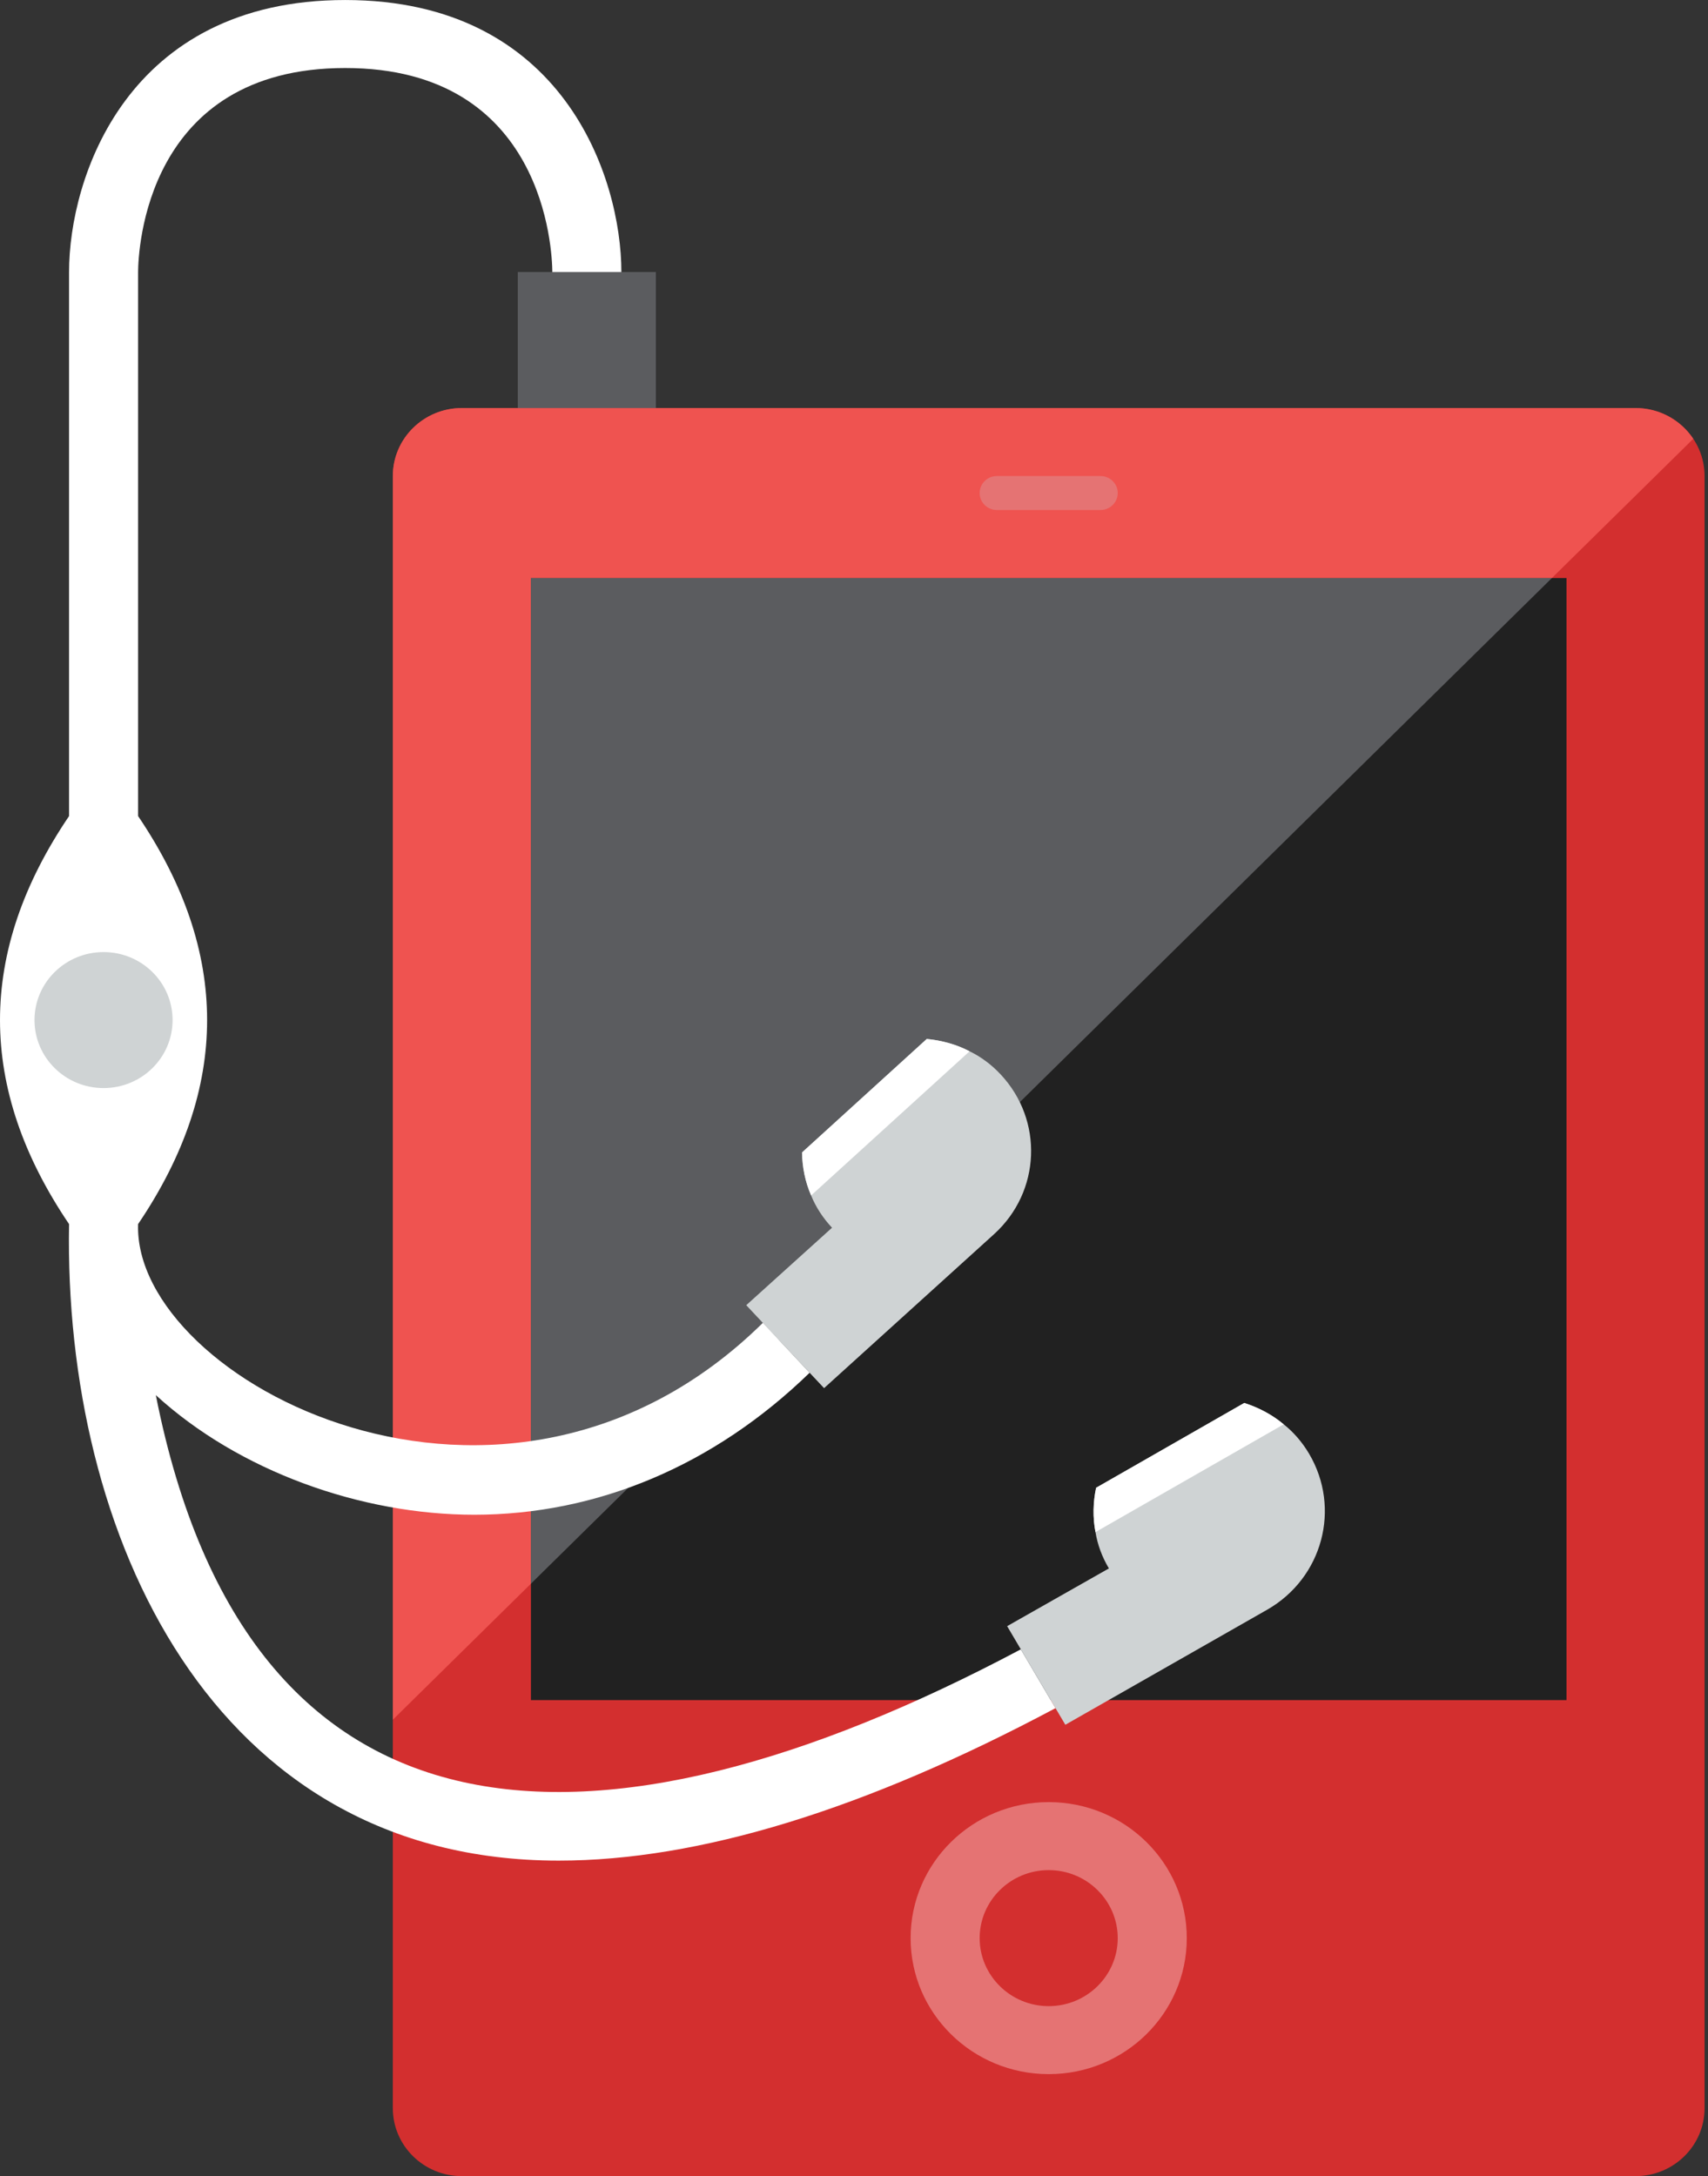 <?xml version="1.0" encoding="UTF-8" standalone="no"?>
<svg width="95px" height="121px" viewBox="0 0 95 121" version="1.1" xmlns="http://www.w3.org/2000/svg" xmlns:xlink="http://www.w3.org/1999/xlink" xmlns:sketch="http://www.bohemiancoding.com/sketch/ns">
    <rect x="0" y="0" width="95" height="121" fill="#333333" stroke="none"/>
    <!-- Generator: Sketch 3.2.2 (9983) - http://www.bohemiancoding.com/sketch -->
    <title>Group</title>
    <desc>Created with Sketch.</desc>
    <defs></defs>
    <g id="Page-1" stroke="none" stroke-width="1" fill="none" fill-rule="evenodd" sketch:type="MSPage">
        <g id="Homepage-(docenten)-3" sketch:type="MSArtboardGroup" transform="translate(-347, -539)">
            <g id="Group" sketch:type="MSLayerGroup" transform="translate(347, 539)">
                <path d="M21.849,117.219 C21.849,119.308 23.57,121 25.689,121 L90.969,121 C93.089,121 94.809,119.308 94.809,117.219 L94.809,26.469 C94.809,24.381 93.089,22.688 90.969,22.688 L25.689,22.688 C23.57,22.688 21.849,24.381 21.849,26.469 L21.849,117.219 Z" id="Fill-1922" fill="#D32F2F" sketch:type="MSShapeGroup"></path>
                <path d="M87.13,94.531 L29.53,94.531 L29.53,32.141 L87.13,32.141 L87.13,94.531 Z" id="Fill-1923" fill="#212121" sketch:type="MSShapeGroup"></path>
                <path d="M29.529,32.141 L86.317,32.141 L94.18,24.4 C93.492,23.37 92.313,22.688 90.969,22.688 L25.689,22.688 C23.57,22.688 21.849,24.381 21.849,26.469 L21.849,95.622 L29.529,88.06 L29.529,32.141 Z" id="Fill-1924" fill="#EF5350" sketch:type="MSShapeGroup"></path>
                <path d="M29.529,88.06 L86.317,32.141 L29.529,32.141 L29.529,88.06 Z" id="Fill-1925" fill="#5B5C5F" sketch:type="MSShapeGroup"></path>
                <path d="M58.329,100.203 C54.088,100.203 50.649,103.589 50.649,107.766 C50.649,111.942 54.088,115.328 58.329,115.328 C62.571,115.328 66.009,111.942 66.009,107.766 C66.009,103.589 62.571,100.203 58.329,100.203 M58.329,103.984 C60.447,103.984 62.169,105.68 62.169,107.766 C62.169,109.851 60.447,111.547 58.329,111.547 C56.212,111.547 54.489,109.851 54.489,107.766 C54.489,105.68 56.212,103.984 58.329,103.984" id="Fill-1926" fill="#E57373" sketch:type="MSShapeGroup"></path>
                <path d="M62.169,27.414 C62.169,27.936 61.739,28.359 61.209,28.359 L55.449,28.359 C54.919,28.359 54.489,27.936 54.489,27.414 C54.489,26.892 54.919,26.469 55.449,26.469 L61.209,26.469 C61.739,26.469 62.169,26.892 62.169,27.414" id="Fill-1927" fill="#E57373" sketch:type="MSShapeGroup"></path>
                <path d="M36.48,15.125 L28.8,15.125 L28.8,22.688 L36.48,22.688 L36.48,15.125 Z" id="Fill-1928" fill="#5B5C5F" sketch:type="MSShapeGroup"></path>
                <path d="M55.654,59.738 C55.149,59.198 54.565,58.763 53.93,58.455 C53.192,58.071 52.374,57.848 51.547,57.77 L44.61,64.079 C44.623,64.896 44.785,65.717 45.115,66.473 C45.376,67.118 45.773,67.726 46.278,68.265 L41.507,72.572 L45.835,77.185 L55.295,68.619 C57.89,66.259 58.05,62.293 55.654,59.738" id="Fill-1929" fill="#CFD3D4" sketch:type="MSShapeGroup"></path>
                <path d="M53.929,58.455 L45.116,66.47 C44.784,65.715 44.623,64.895 44.609,64.08 L51.548,57.769 C52.374,57.848 53.191,58.07 53.929,58.455" id="Fill-1930" fill="#FFFFFF" sketch:type="MSShapeGroup"></path>
                <path d="M56.779,91.707 C33.04,104.312 13.798,103.49 8.667,77.573 C13.275,81.791 20.065,84.224 26.383,84.224 C33.192,84.222 39.702,81.505 45.032,76.329 L42.433,73.553 C28.067,87.701 7.383,76.749 7.681,68.063 C12.799,60.501 12.799,52.938 7.681,45.376 L7.681,15.131 C7.688,13.97 8.072,3.782 19.201,3.782 C30.327,3.782 30.711,13.97 30.721,15.126 L34.561,15.126 C34.561,9.894 31.348,0.001 19.201,0.001 C7.051,0.001 3.841,9.894 3.841,15.126 L3.841,45.376 C-1.28,52.938 -1.28,60.501 3.841,68.063 C3.535,85.275 11.736,103.456 31.072,103.456 C38.863,103.456 48.106,100.625 58.708,94.978 L56.779,91.707 Z" id="Fill-1931" fill="#FFFFFF" sketch:type="MSShapeGroup"></path>
                <path d="M72.813,80.833 C72.434,80.194 71.956,79.637 71.4,79.196 C70.758,78.659 70.002,78.262 69.207,78.009 L60.966,82.724 C60.795,83.531 60.772,84.375 60.932,85.189 C61.043,85.883 61.298,86.572 61.677,87.209 L56.018,90.419 L59.254,95.902 L70.482,89.504 C73.563,87.74 74.604,83.868 72.813,80.833" id="Fill-1932" fill="#CFD3D4" sketch:type="MSShapeGroup"></path>
                <path d="M71.399,79.198 L60.931,85.189 C60.774,84.374 60.797,83.531 60.966,82.725 L69.206,78.008 C70.001,78.262 70.76,78.659 71.399,79.198" id="Fill-1933" fill="#FFFFFF" sketch:type="MSShapeGroup"></path>
                <path d="M9.599,56.719 C9.599,58.808 7.881,60.5 5.759,60.5 C3.639,60.5 1.919,58.808 1.919,56.719 C1.919,54.632 3.639,52.938 5.759,52.938 C7.881,52.938 9.599,54.632 9.599,56.719" id="Fill-1934" fill="#CFD3D4" sketch:type="MSShapeGroup"></path>
            </g>
        </g>
    </g>
</svg>